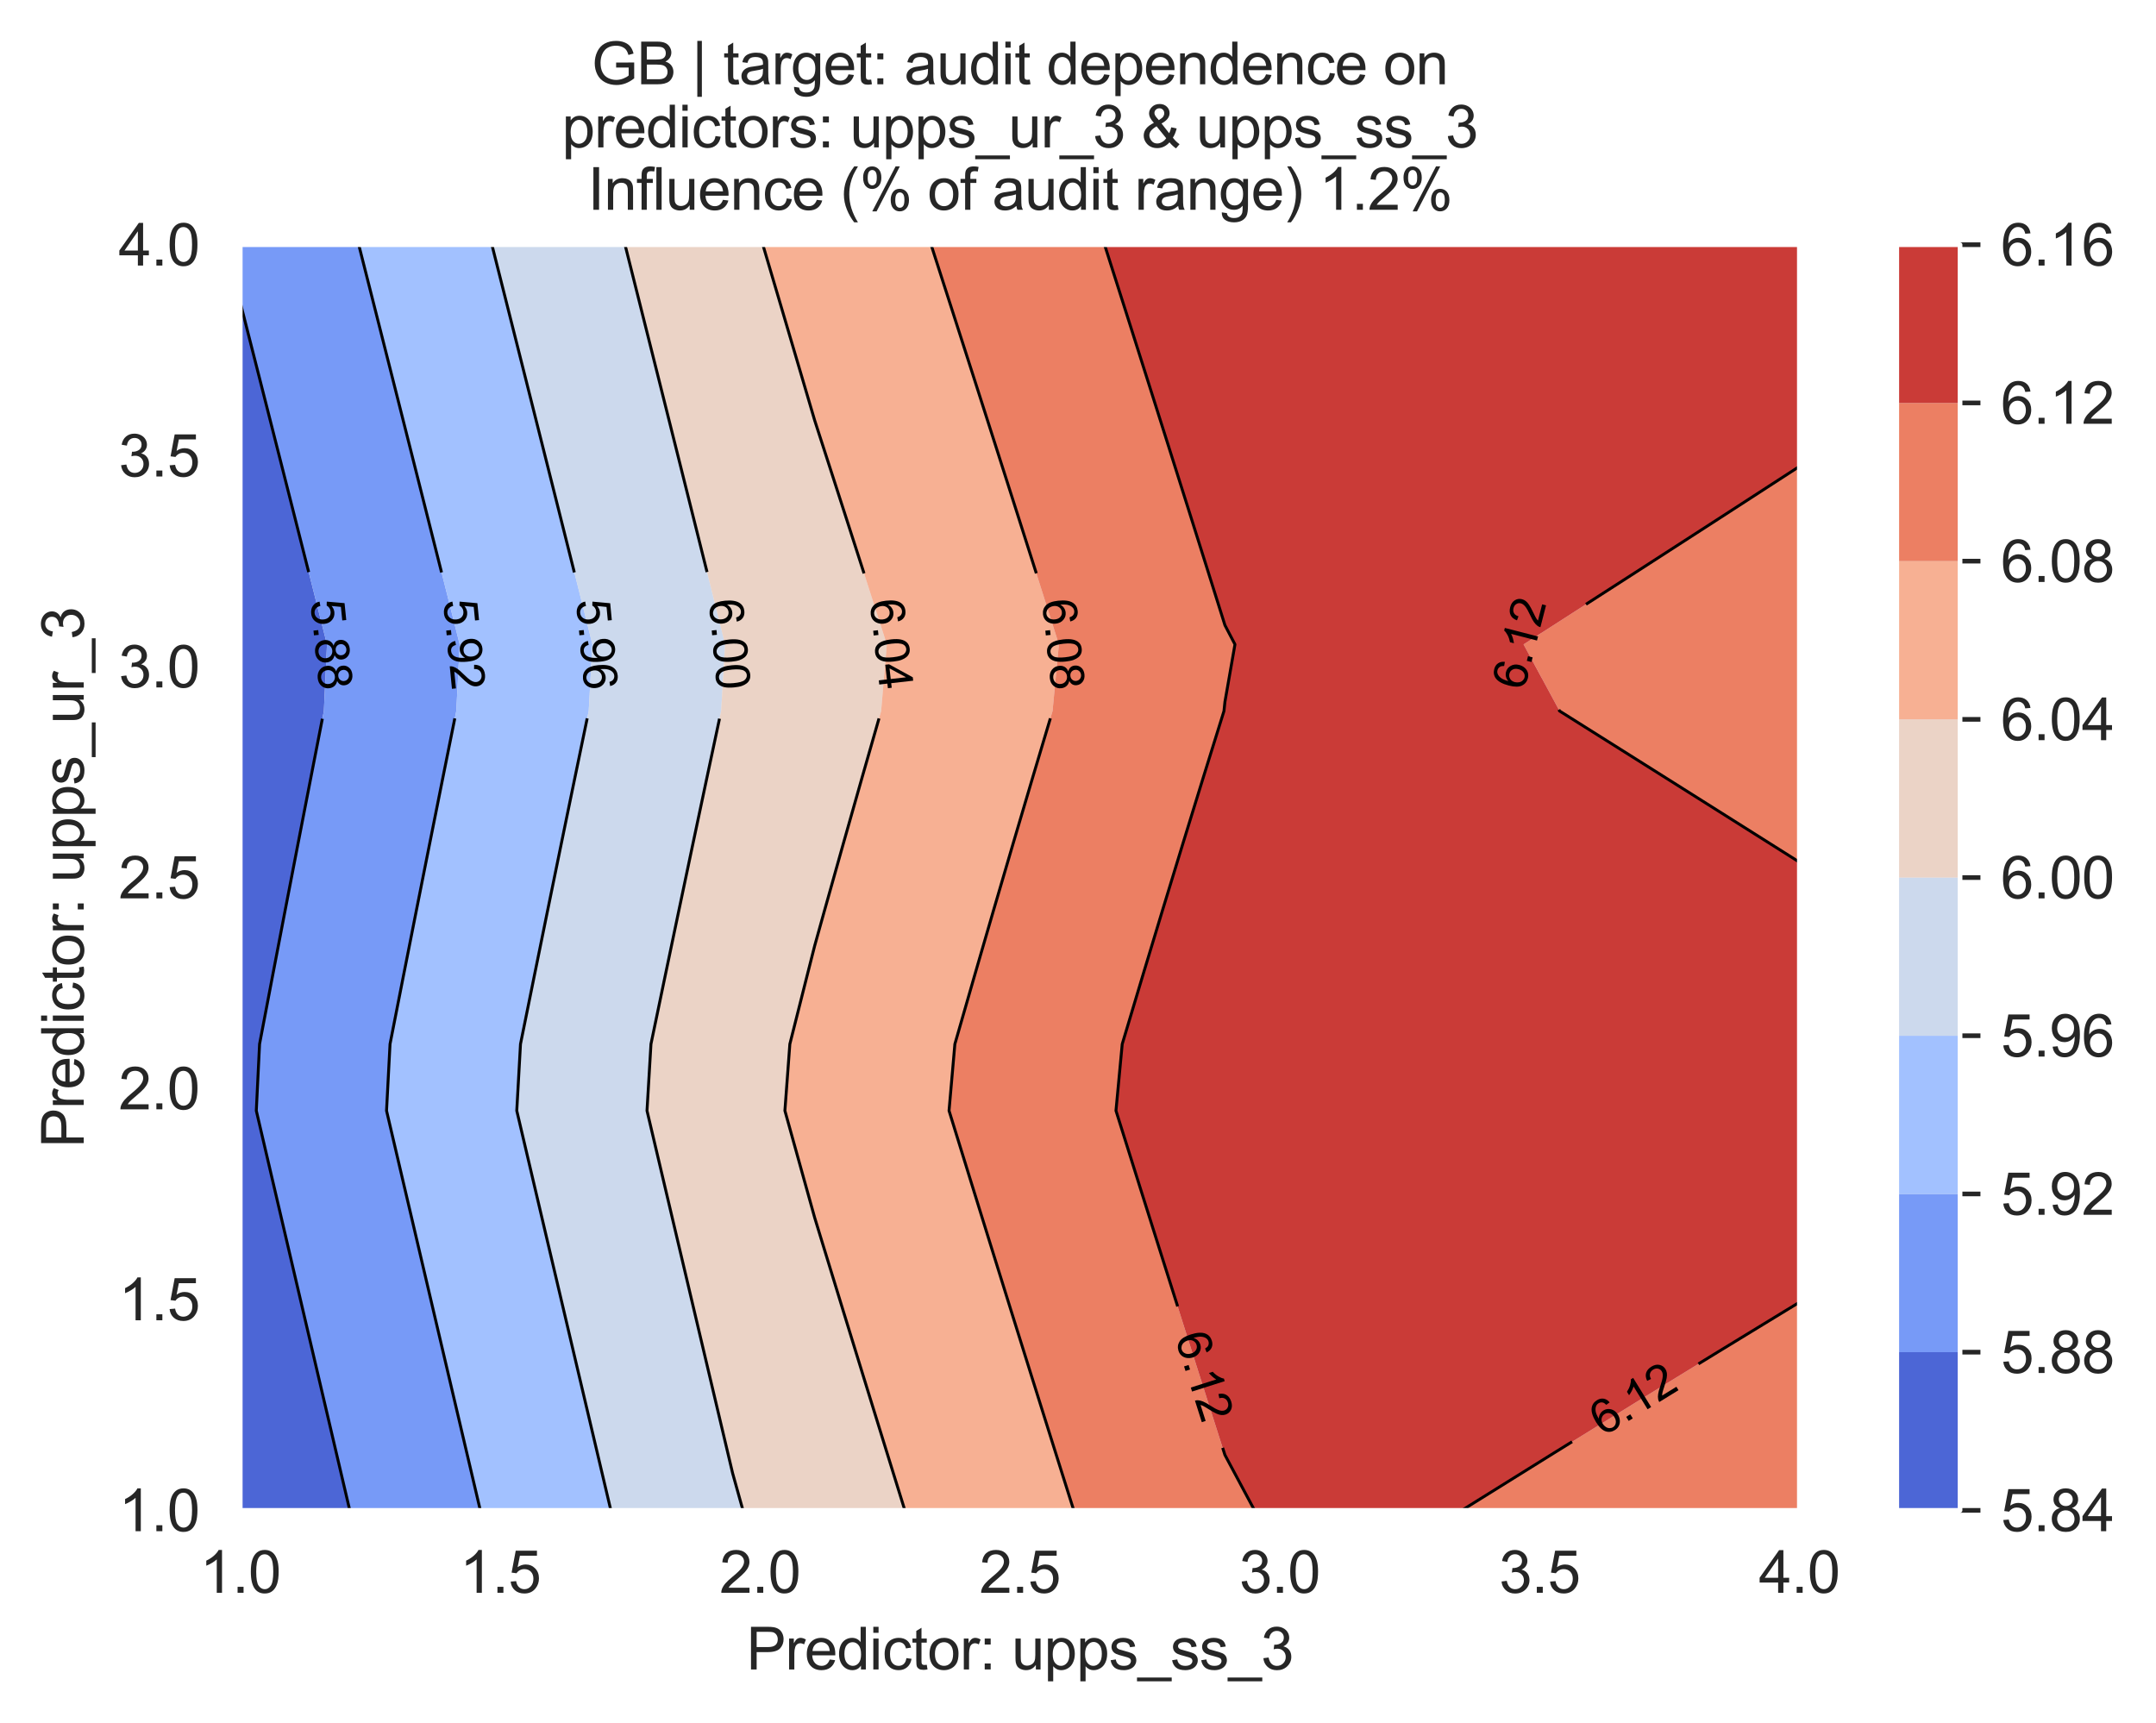 <?xml version="1.0" encoding="utf-8" standalone="no"?>
<!DOCTYPE svg PUBLIC "-//W3C//DTD SVG 1.1//EN"
  "http://www.w3.org/Graphics/SVG/1.1/DTD/svg11.dtd">
<svg xmlns:xlink="http://www.w3.org/1999/xlink" width="370.388pt" height="296.003pt" viewBox="0 0 370.388 296.003" xmlns="http://www.w3.org/2000/svg" version="1.1">
 <defs>
  <style type="text/css">*{stroke-linejoin: round; stroke-linecap: butt}</style>
 </defs>
 <g id="figure_1">
  <g id="patch_1">
   <path d="M 0 296.003 
L 370.388 296.003 
L 370.388 0 
L 0 0 
z
" style="fill: #ffffff"/>
  </g>
  <g id="axes_1">
   <g id="patch_2">
    <path d="M 41.275 259.483 
L 309.115 259.483 
L 309.115 42.043 
L 41.275 42.043 
z
" style="fill: #eaeaf2"/>
   </g>
   <g id="matplotlib.axis_1">
    <g id="xtick_1">
     <g id="line2d_1">
      <path d="M 41.275 259.483 
L 41.275 42.043 
" clip-path="url(#pfdd8bfebf4)" style="fill: none; stroke: #ffffff; stroke-width: 0.8; stroke-linecap: round"/>
     </g>
     <g id="text_1">
      <!-- 1.0 -->
      <g style="fill: #262626" transform="translate(34.325 273.641)scale(0.1 -0.1)">
       <defs>
        <path id="ArialMT-31" d="M 2384 0 
L 1822 0 
L 1822 3584 
Q 1619 3391 1289 3197 
Q 959 3003 697 2906 
L 697 3450 
Q 1169 3672 1522 3987 
Q 1875 4303 2022 4600 
L 2384 4600 
L 2384 0 
z
" transform="scale(0.016)"/>
        <path id="ArialMT-2e" d="M 581 0 
L 581 641 
L 1222 641 
L 1222 0 
L 581 0 
z
" transform="scale(0.016)"/>
        <path id="ArialMT-30" d="M 266 2259 
Q 266 3072 433 3567 
Q 600 4063 929 4331 
Q 1259 4600 1759 4600 
Q 2128 4600 2406 4451 
Q 2684 4303 2865 4023 
Q 3047 3744 3150 3342 
Q 3253 2941 3253 2259 
Q 3253 1453 3087 958 
Q 2922 463 2592 192 
Q 2263 -78 1759 -78 
Q 1097 -78 719 397 
Q 266 969 266 2259 
z
M 844 2259 
Q 844 1131 1108 757 
Q 1372 384 1759 384 
Q 2147 384 2411 759 
Q 2675 1134 2675 2259 
Q 2675 3391 2411 3762 
Q 2147 4134 1753 4134 
Q 1366 4134 1134 3806 
Q 844 3388 844 2259 
z
" transform="scale(0.016)"/>
       </defs>
       <use xlink:href="#ArialMT-31"/>
       <use xlink:href="#ArialMT-2e" x="55.615"/>
       <use xlink:href="#ArialMT-30" x="83.398"/>
      </g>
     </g>
    </g>
    <g id="xtick_2">
     <g id="line2d_2">
      <path d="M 85.915 259.483 
L 85.915 42.043 
" clip-path="url(#pfdd8bfebf4)" style="fill: none; stroke: #ffffff; stroke-width: 0.8; stroke-linecap: round"/>
     </g>
     <g id="text_2">
      <!-- 1.5 -->
      <g style="fill: #262626" transform="translate(78.965 273.641)scale(0.1 -0.1)">
       <defs>
        <path id="ArialMT-35" d="M 266 1200 
L 856 1250 
Q 922 819 1161 601 
Q 1400 384 1738 384 
Q 2144 384 2425 690 
Q 2706 997 2706 1503 
Q 2706 1984 2436 2262 
Q 2166 2541 1728 2541 
Q 1456 2541 1237 2417 
Q 1019 2294 894 2097 
L 366 2166 
L 809 4519 
L 3088 4519 
L 3088 3981 
L 1259 3981 
L 1013 2750 
Q 1425 3038 1878 3038 
Q 2478 3038 2890 2622 
Q 3303 2206 3303 1553 
Q 3303 931 2941 478 
Q 2500 -78 1738 -78 
Q 1113 -78 717 272 
Q 322 622 266 1200 
z
" transform="scale(0.016)"/>
       </defs>
       <use xlink:href="#ArialMT-31"/>
       <use xlink:href="#ArialMT-2e" x="55.615"/>
       <use xlink:href="#ArialMT-35" x="83.398"/>
      </g>
     </g>
    </g>
    <g id="xtick_3">
     <g id="line2d_3">
      <path d="M 130.555 259.483 
L 130.555 42.043 
" clip-path="url(#pfdd8bfebf4)" style="fill: none; stroke: #ffffff; stroke-width: 0.8; stroke-linecap: round"/>
     </g>
     <g id="text_3">
      <!-- 2.0 -->
      <g style="fill: #262626" transform="translate(123.605 273.641)scale(0.1 -0.1)">
       <defs>
        <path id="ArialMT-32" d="M 3222 541 
L 3222 0 
L 194 0 
Q 188 203 259 391 
Q 375 700 629 1000 
Q 884 1300 1366 1694 
Q 2113 2306 2375 2664 
Q 2638 3022 2638 3341 
Q 2638 3675 2398 3904 
Q 2159 4134 1775 4134 
Q 1369 4134 1125 3890 
Q 881 3647 878 3216 
L 300 3275 
Q 359 3922 746 4261 
Q 1134 4600 1788 4600 
Q 2447 4600 2831 4234 
Q 3216 3869 3216 3328 
Q 3216 3053 3103 2787 
Q 2991 2522 2730 2228 
Q 2469 1934 1863 1422 
Q 1356 997 1212 845 
Q 1069 694 975 541 
L 3222 541 
z
" transform="scale(0.016)"/>
       </defs>
       <use xlink:href="#ArialMT-32"/>
       <use xlink:href="#ArialMT-2e" x="55.615"/>
       <use xlink:href="#ArialMT-30" x="83.398"/>
      </g>
     </g>
    </g>
    <g id="xtick_4">
     <g id="line2d_4">
      <path d="M 175.195 259.483 
L 175.195 42.043 
" clip-path="url(#pfdd8bfebf4)" style="fill: none; stroke: #ffffff; stroke-width: 0.8; stroke-linecap: round"/>
     </g>
     <g id="text_4">
      <!-- 2.5 -->
      <g style="fill: #262626" transform="translate(168.245 273.641)scale(0.1 -0.1)">
       <use xlink:href="#ArialMT-32"/>
       <use xlink:href="#ArialMT-2e" x="55.615"/>
       <use xlink:href="#ArialMT-35" x="83.398"/>
      </g>
     </g>
    </g>
    <g id="xtick_5">
     <g id="line2d_5">
      <path d="M 219.835 259.483 
L 219.835 42.043 
" clip-path="url(#pfdd8bfebf4)" style="fill: none; stroke: #ffffff; stroke-width: 0.8; stroke-linecap: round"/>
     </g>
     <g id="text_5">
      <!-- 3.0 -->
      <g style="fill: #262626" transform="translate(212.885 273.641)scale(0.1 -0.1)">
       <defs>
        <path id="ArialMT-33" d="M 269 1209 
L 831 1284 
Q 928 806 1161 595 
Q 1394 384 1728 384 
Q 2125 384 2398 659 
Q 2672 934 2672 1341 
Q 2672 1728 2419 1979 
Q 2166 2231 1775 2231 
Q 1616 2231 1378 2169 
L 1441 2663 
Q 1497 2656 1531 2656 
Q 1891 2656 2178 2843 
Q 2466 3031 2466 3422 
Q 2466 3731 2256 3934 
Q 2047 4138 1716 4138 
Q 1388 4138 1169 3931 
Q 950 3725 888 3313 
L 325 3413 
Q 428 3978 793 4289 
Q 1159 4600 1703 4600 
Q 2078 4600 2393 4439 
Q 2709 4278 2876 4000 
Q 3044 3722 3044 3409 
Q 3044 3113 2884 2869 
Q 2725 2625 2413 2481 
Q 2819 2388 3044 2092 
Q 3269 1797 3269 1353 
Q 3269 753 2831 336 
Q 2394 -81 1725 -81 
Q 1122 -81 723 278 
Q 325 638 269 1209 
z
" transform="scale(0.016)"/>
       </defs>
       <use xlink:href="#ArialMT-33"/>
       <use xlink:href="#ArialMT-2e" x="55.615"/>
       <use xlink:href="#ArialMT-30" x="83.398"/>
      </g>
     </g>
    </g>
    <g id="xtick_6">
     <g id="line2d_6">
      <path d="M 264.475 259.483 
L 264.475 42.043 
" clip-path="url(#pfdd8bfebf4)" style="fill: none; stroke: #ffffff; stroke-width: 0.8; stroke-linecap: round"/>
     </g>
     <g id="text_6">
      <!-- 3.5 -->
      <g style="fill: #262626" transform="translate(257.525 273.641)scale(0.1 -0.1)">
       <use xlink:href="#ArialMT-33"/>
       <use xlink:href="#ArialMT-2e" x="55.615"/>
       <use xlink:href="#ArialMT-35" x="83.398"/>
      </g>
     </g>
    </g>
    <g id="xtick_7">
     <g id="line2d_7">
      <path d="M 309.115 259.483 
L 309.115 42.043 
" clip-path="url(#pfdd8bfebf4)" style="fill: none; stroke: #ffffff; stroke-width: 0.8; stroke-linecap: round"/>
     </g>
     <g id="text_7">
      <!-- 4.0 -->
      <g style="fill: #262626" transform="translate(302.165 273.641)scale(0.1 -0.1)">
       <defs>
        <path id="ArialMT-34" d="M 2069 0 
L 2069 1097 
L 81 1097 
L 81 1613 
L 2172 4581 
L 2631 4581 
L 2631 1613 
L 3250 1613 
L 3250 1097 
L 2631 1097 
L 2631 0 
L 2069 0 
z
M 2069 1613 
L 2069 3678 
L 634 1613 
L 2069 1613 
z
" transform="scale(0.016)"/>
       </defs>
       <use xlink:href="#ArialMT-34"/>
       <use xlink:href="#ArialMT-2e" x="55.615"/>
       <use xlink:href="#ArialMT-30" x="83.398"/>
      </g>
     </g>
    </g>
    <g id="text_8">
     <!-- Predictor: upps_ss_3 -->
     <g style="fill: #262626" transform="translate(128.228 286.816)scale(0.1 -0.1)">
      <defs>
       <path id="ArialMT-50" d="M 494 0 
L 494 4581 
L 2222 4581 
Q 2678 4581 2919 4538 
Q 3256 4481 3484 4323 
Q 3713 4166 3852 3881 
Q 3991 3597 3991 3256 
Q 3991 2672 3619 2267 
Q 3247 1863 2275 1863 
L 1100 1863 
L 1100 0 
L 494 0 
z
M 1100 2403 
L 2284 2403 
Q 2872 2403 3119 2622 
Q 3366 2841 3366 3238 
Q 3366 3525 3220 3729 
Q 3075 3934 2838 4000 
Q 2684 4041 2272 4041 
L 1100 4041 
L 1100 2403 
z
" transform="scale(0.016)"/>
       <path id="ArialMT-72" d="M 416 0 
L 416 3319 
L 922 3319 
L 922 2816 
Q 1116 3169 1280 3281 
Q 1444 3394 1641 3394 
Q 1925 3394 2219 3213 
L 2025 2691 
Q 1819 2813 1613 2813 
Q 1428 2813 1281 2702 
Q 1134 2591 1072 2394 
Q 978 2094 978 1738 
L 978 0 
L 416 0 
z
" transform="scale(0.016)"/>
       <path id="ArialMT-65" d="M 2694 1069 
L 3275 997 
Q 3138 488 2766 206 
Q 2394 -75 1816 -75 
Q 1088 -75 661 373 
Q 234 822 234 1631 
Q 234 2469 665 2931 
Q 1097 3394 1784 3394 
Q 2450 3394 2872 2941 
Q 3294 2488 3294 1666 
Q 3294 1616 3291 1516 
L 816 1516 
Q 847 969 1125 678 
Q 1403 388 1819 388 
Q 2128 388 2347 550 
Q 2566 713 2694 1069 
z
M 847 1978 
L 2700 1978 
Q 2663 2397 2488 2606 
Q 2219 2931 1791 2931 
Q 1403 2931 1139 2672 
Q 875 2413 847 1978 
z
" transform="scale(0.016)"/>
       <path id="ArialMT-64" d="M 2575 0 
L 2575 419 
Q 2259 -75 1647 -75 
Q 1250 -75 917 144 
Q 584 363 401 755 
Q 219 1147 219 1656 
Q 219 2153 384 2558 
Q 550 2963 881 3178 
Q 1213 3394 1622 3394 
Q 1922 3394 2156 3267 
Q 2391 3141 2538 2938 
L 2538 4581 
L 3097 4581 
L 3097 0 
L 2575 0 
z
M 797 1656 
Q 797 1019 1065 703 
Q 1334 388 1700 388 
Q 2069 388 2326 689 
Q 2584 991 2584 1609 
Q 2584 2291 2321 2609 
Q 2059 2928 1675 2928 
Q 1300 2928 1048 2622 
Q 797 2316 797 1656 
z
" transform="scale(0.016)"/>
       <path id="ArialMT-69" d="M 425 3934 
L 425 4581 
L 988 4581 
L 988 3934 
L 425 3934 
z
M 425 0 
L 425 3319 
L 988 3319 
L 988 0 
L 425 0 
z
" transform="scale(0.016)"/>
       <path id="ArialMT-63" d="M 2588 1216 
L 3141 1144 
Q 3050 572 2676 248 
Q 2303 -75 1759 -75 
Q 1078 -75 664 370 
Q 250 816 250 1647 
Q 250 2184 428 2587 
Q 606 2991 970 3192 
Q 1334 3394 1763 3394 
Q 2303 3394 2647 3120 
Q 2991 2847 3088 2344 
L 2541 2259 
Q 2463 2594 2264 2762 
Q 2066 2931 1784 2931 
Q 1359 2931 1093 2626 
Q 828 2322 828 1663 
Q 828 994 1084 691 
Q 1341 388 1753 388 
Q 2084 388 2306 591 
Q 2528 794 2588 1216 
z
" transform="scale(0.016)"/>
       <path id="ArialMT-74" d="M 1650 503 
L 1731 6 
Q 1494 -44 1306 -44 
Q 1000 -44 831 53 
Q 663 150 594 308 
Q 525 466 525 972 
L 525 2881 
L 113 2881 
L 113 3319 
L 525 3319 
L 525 4141 
L 1084 4478 
L 1084 3319 
L 1650 3319 
L 1650 2881 
L 1084 2881 
L 1084 941 
Q 1084 700 1114 631 
Q 1144 563 1211 522 
Q 1278 481 1403 481 
Q 1497 481 1650 503 
z
" transform="scale(0.016)"/>
       <path id="ArialMT-6f" d="M 213 1659 
Q 213 2581 725 3025 
Q 1153 3394 1769 3394 
Q 2453 3394 2887 2945 
Q 3322 2497 3322 1706 
Q 3322 1066 3130 698 
Q 2938 331 2570 128 
Q 2203 -75 1769 -75 
Q 1072 -75 642 372 
Q 213 819 213 1659 
z
M 791 1659 
Q 791 1022 1069 705 
Q 1347 388 1769 388 
Q 2188 388 2466 706 
Q 2744 1025 2744 1678 
Q 2744 2294 2464 2611 
Q 2184 2928 1769 2928 
Q 1347 2928 1069 2612 
Q 791 2297 791 1659 
z
" transform="scale(0.016)"/>
       <path id="ArialMT-3a" d="M 578 2678 
L 578 3319 
L 1219 3319 
L 1219 2678 
L 578 2678 
z
M 578 0 
L 578 641 
L 1219 641 
L 1219 0 
L 578 0 
z
" transform="scale(0.016)"/>
       <path id="ArialMT-20" transform="scale(0.016)"/>
       <path id="ArialMT-75" d="M 2597 0 
L 2597 488 
Q 2209 -75 1544 -75 
Q 1250 -75 995 37 
Q 741 150 617 320 
Q 494 491 444 738 
Q 409 903 409 1263 
L 409 3319 
L 972 3319 
L 972 1478 
Q 972 1038 1006 884 
Q 1059 663 1231 536 
Q 1403 409 1656 409 
Q 1909 409 2131 539 
Q 2353 669 2445 892 
Q 2538 1116 2538 1541 
L 2538 3319 
L 3100 3319 
L 3100 0 
L 2597 0 
z
" transform="scale(0.016)"/>
       <path id="ArialMT-70" d="M 422 -1272 
L 422 3319 
L 934 3319 
L 934 2888 
Q 1116 3141 1344 3267 
Q 1572 3394 1897 3394 
Q 2322 3394 2647 3175 
Q 2972 2956 3137 2557 
Q 3303 2159 3303 1684 
Q 3303 1175 3120 767 
Q 2938 359 2589 142 
Q 2241 -75 1856 -75 
Q 1575 -75 1351 44 
Q 1128 163 984 344 
L 984 -1272 
L 422 -1272 
z
M 931 1641 
Q 931 1000 1190 694 
Q 1450 388 1819 388 
Q 2194 388 2461 705 
Q 2728 1022 2728 1688 
Q 2728 2322 2467 2637 
Q 2206 2953 1844 2953 
Q 1484 2953 1207 2617 
Q 931 2281 931 1641 
z
" transform="scale(0.016)"/>
       <path id="ArialMT-73" d="M 197 991 
L 753 1078 
Q 800 744 1014 566 
Q 1228 388 1613 388 
Q 2000 388 2187 545 
Q 2375 703 2375 916 
Q 2375 1106 2209 1216 
Q 2094 1291 1634 1406 
Q 1016 1563 777 1677 
Q 538 1791 414 1992 
Q 291 2194 291 2438 
Q 291 2659 392 2848 
Q 494 3038 669 3163 
Q 800 3259 1026 3326 
Q 1253 3394 1513 3394 
Q 1903 3394 2198 3281 
Q 2494 3169 2634 2976 
Q 2775 2784 2828 2463 
L 2278 2388 
Q 2241 2644 2061 2787 
Q 1881 2931 1553 2931 
Q 1166 2931 1000 2803 
Q 834 2675 834 2503 
Q 834 2394 903 2306 
Q 972 2216 1119 2156 
Q 1203 2125 1616 2013 
Q 2213 1853 2448 1751 
Q 2684 1650 2818 1456 
Q 2953 1263 2953 975 
Q 2953 694 2789 445 
Q 2625 197 2315 61 
Q 2006 -75 1616 -75 
Q 969 -75 630 194 
Q 291 463 197 991 
z
" transform="scale(0.016)"/>
       <path id="ArialMT-5f" d="M -97 -1272 
L -97 -866 
L 3631 -866 
L 3631 -1272 
L -97 -1272 
z
" transform="scale(0.016)"/>
      </defs>
      <use xlink:href="#ArialMT-50"/>
      <use xlink:href="#ArialMT-72" x="66.699"/>
      <use xlink:href="#ArialMT-65" x="100"/>
      <use xlink:href="#ArialMT-64" x="155.615"/>
      <use xlink:href="#ArialMT-69" x="211.23"/>
      <use xlink:href="#ArialMT-63" x="233.447"/>
      <use xlink:href="#ArialMT-74" x="283.447"/>
      <use xlink:href="#ArialMT-6f" x="311.23"/>
      <use xlink:href="#ArialMT-72" x="366.846"/>
      <use xlink:href="#ArialMT-3a" x="400.146"/>
      <use xlink:href="#ArialMT-20" x="427.93"/>
      <use xlink:href="#ArialMT-75" x="455.713"/>
      <use xlink:href="#ArialMT-70" x="511.328"/>
      <use xlink:href="#ArialMT-70" x="566.943"/>
      <use xlink:href="#ArialMT-73" x="622.559"/>
      <use xlink:href="#ArialMT-5f" x="672.559"/>
      <use xlink:href="#ArialMT-73" x="728.174"/>
      <use xlink:href="#ArialMT-73" x="778.174"/>
      <use xlink:href="#ArialMT-5f" x="828.174"/>
      <use xlink:href="#ArialMT-33" x="883.789"/>
     </g>
    </g>
   </g>
   <g id="matplotlib.axis_2">
    <g id="ytick_1">
     <g id="line2d_8">
      <path d="M 41.275 259.483 
L 309.115 259.483 
" clip-path="url(#pfdd8bfebf4)" style="fill: none; stroke: #ffffff; stroke-width: 0.8; stroke-linecap: round"/>
     </g>
     <g id="text_9">
      <!-- 1.0 -->
      <g style="fill: #262626" transform="translate(20.375 263.062)scale(0.1 -0.1)">
       <use xlink:href="#ArialMT-31"/>
       <use xlink:href="#ArialMT-2e" x="55.615"/>
       <use xlink:href="#ArialMT-30" x="83.398"/>
      </g>
     </g>
    </g>
    <g id="ytick_2">
     <g id="line2d_9">
      <path d="M 41.275 223.243 
L 309.115 223.243 
" clip-path="url(#pfdd8bfebf4)" style="fill: none; stroke: #ffffff; stroke-width: 0.8; stroke-linecap: round"/>
     </g>
     <g id="text_10">
      <!-- 1.5 -->
      <g style="fill: #262626" transform="translate(20.375 226.822)scale(0.1 -0.1)">
       <use xlink:href="#ArialMT-31"/>
       <use xlink:href="#ArialMT-2e" x="55.615"/>
       <use xlink:href="#ArialMT-35" x="83.398"/>
      </g>
     </g>
    </g>
    <g id="ytick_3">
     <g id="line2d_10">
      <path d="M 41.275 187.003 
L 309.115 187.003 
" clip-path="url(#pfdd8bfebf4)" style="fill: none; stroke: #ffffff; stroke-width: 0.8; stroke-linecap: round"/>
     </g>
     <g id="text_11">
      <!-- 2.0 -->
      <g style="fill: #262626" transform="translate(20.375 190.582)scale(0.1 -0.1)">
       <use xlink:href="#ArialMT-32"/>
       <use xlink:href="#ArialMT-2e" x="55.615"/>
       <use xlink:href="#ArialMT-30" x="83.398"/>
      </g>
     </g>
    </g>
    <g id="ytick_4">
     <g id="line2d_11">
      <path d="M 41.275 150.763 
L 309.115 150.763 
" clip-path="url(#pfdd8bfebf4)" style="fill: none; stroke: #ffffff; stroke-width: 0.8; stroke-linecap: round"/>
     </g>
     <g id="text_12">
      <!-- 2.5 -->
      <g style="fill: #262626" transform="translate(20.375 154.342)scale(0.1 -0.1)">
       <use xlink:href="#ArialMT-32"/>
       <use xlink:href="#ArialMT-2e" x="55.615"/>
       <use xlink:href="#ArialMT-35" x="83.398"/>
      </g>
     </g>
    </g>
    <g id="ytick_5">
     <g id="line2d_12">
      <path d="M 41.275 114.523 
L 309.115 114.523 
" clip-path="url(#pfdd8bfebf4)" style="fill: none; stroke: #ffffff; stroke-width: 0.8; stroke-linecap: round"/>
     </g>
     <g id="text_13">
      <!-- 3.0 -->
      <g style="fill: #262626" transform="translate(20.375 118.102)scale(0.1 -0.1)">
       <use xlink:href="#ArialMT-33"/>
       <use xlink:href="#ArialMT-2e" x="55.615"/>
       <use xlink:href="#ArialMT-30" x="83.398"/>
      </g>
     </g>
    </g>
    <g id="ytick_6">
     <g id="line2d_13">
      <path d="M 41.275 78.283 
L 309.115 78.283 
" clip-path="url(#pfdd8bfebf4)" style="fill: none; stroke: #ffffff; stroke-width: 0.8; stroke-linecap: round"/>
     </g>
     <g id="text_14">
      <!-- 3.5 -->
      <g style="fill: #262626" transform="translate(20.375 81.862)scale(0.1 -0.1)">
       <use xlink:href="#ArialMT-33"/>
       <use xlink:href="#ArialMT-2e" x="55.615"/>
       <use xlink:href="#ArialMT-35" x="83.398"/>
      </g>
     </g>
    </g>
    <g id="ytick_7">
     <g id="line2d_14">
      <path d="M 41.275 42.043 
L 309.115 42.043 
" clip-path="url(#pfdd8bfebf4)" style="fill: none; stroke: #ffffff; stroke-width: 0.8; stroke-linecap: round"/>
     </g>
     <g id="text_15">
      <!-- 4.0 -->
      <g style="fill: #262626" transform="translate(20.375 45.622)scale(0.1 -0.1)">
       <use xlink:href="#ArialMT-34"/>
       <use xlink:href="#ArialMT-2e" x="55.615"/>
       <use xlink:href="#ArialMT-30" x="83.398"/>
      </g>
     </g>
    </g>
    <g id="text_16">
     <!-- Predictor: upps_ur_3 -->
     <g style="fill: #262626" transform="translate(14.387 197.176)rotate(-90)scale(0.1 -0.1)">
      <use xlink:href="#ArialMT-50"/>
      <use xlink:href="#ArialMT-72" x="66.699"/>
      <use xlink:href="#ArialMT-65" x="100"/>
      <use xlink:href="#ArialMT-64" x="155.615"/>
      <use xlink:href="#ArialMT-69" x="211.23"/>
      <use xlink:href="#ArialMT-63" x="233.447"/>
      <use xlink:href="#ArialMT-74" x="283.447"/>
      <use xlink:href="#ArialMT-6f" x="311.23"/>
      <use xlink:href="#ArialMT-72" x="366.846"/>
      <use xlink:href="#ArialMT-3a" x="400.146"/>
      <use xlink:href="#ArialMT-20" x="427.93"/>
      <use xlink:href="#ArialMT-75" x="455.713"/>
      <use xlink:href="#ArialMT-70" x="511.328"/>
      <use xlink:href="#ArialMT-70" x="566.943"/>
      <use xlink:href="#ArialMT-73" x="622.559"/>
      <use xlink:href="#ArialMT-5f" x="672.559"/>
      <use xlink:href="#ArialMT-75" x="728.174"/>
      <use xlink:href="#ArialMT-72" x="783.789"/>
      <use xlink:href="#ArialMT-5f" x="817.09"/>
      <use xlink:href="#ArialMT-33" x="872.705"/>
     </g>
    </g>
   </g>
   <g id="PathCollection_1">
    <path d="M 55.372 259.483 
L 60.09 259.483 
L 57.409 248.039 
L 55.372 239.341 
L 54.729 236.595 
L 52.052 225.15 
L 49.376 213.706 
L 46.703 202.262 
L 44.032 190.818 
L 44.591 179.374 
L 46.774 167.929 
L 48.97 156.485 
L 51.18 145.041 
L 53.403 133.597 
L 55.372 123.514 
L 55.638 122.153 
L 56.172 110.708 
L 55.372 107.543 
L 53.277 99.264 
L 50.379 87.82 
L 47.478 76.376 
L 44.574 64.932 
L 41.666 53.487 
L 41.275 51.947 
L 41.275 53.487 
L 41.275 64.932 
L 41.275 76.376 
L 41.275 87.82 
L 41.275 99.264 
L 41.275 110.708 
L 41.275 122.153 
L 41.275 133.597 
L 41.275 145.041 
L 41.275 156.485 
L 41.275 167.929 
L 41.275 179.374 
L 41.275 190.818 
L 41.275 202.262 
L 41.275 213.706 
L 41.275 225.15 
L 41.275 236.595 
L 41.275 248.039 
L 41.275 259.483 
z
" clip-path="url(#pfdd8bfebf4)" style="fill: #4c66d6"/>
   </g>
   <g id="PathCollection_2">
    <path d="M 69.469 259.483 
L 82.517 259.483 
L 79.826 248.039 
L 77.138 236.595 
L 74.451 225.15 
L 71.767 213.706 
L 69.469 203.9 
L 69.085 202.262 
L 66.405 190.818 
L 67.005 179.374 
L 69.254 167.929 
L 69.469 166.843 
L 71.517 156.485 
L 73.794 145.041 
L 76.084 133.597 
L 78.388 122.153 
L 78.971 110.708 
L 76.089 99.264 
L 73.203 87.82 
L 70.314 76.376 
L 69.469 73.029 
L 67.422 64.932 
L 64.527 53.487 
L 61.629 42.043 
L 55.372 42.043 
L 41.275 42.043 
L 41.275 51.947 
L 41.666 53.487 
L 44.574 64.932 
L 47.478 76.376 
L 50.379 87.82 
L 53.277 99.264 
L 55.372 107.543 
L 56.172 110.708 
L 55.638 122.153 
L 55.372 123.514 
L 53.403 133.597 
L 51.18 145.041 
L 48.97 156.485 
L 46.774 167.929 
L 44.591 179.374 
L 44.032 190.818 
L 46.703 202.262 
L 49.376 213.706 
L 52.052 225.15 
L 54.729 236.595 
L 55.372 239.341 
L 57.409 248.039 
L 60.09 259.483 
z
" clip-path="url(#pfdd8bfebf4)" style="fill: #779af7"/>
   </g>
   <g id="PathCollection_3">
    <path d="M 83.566 259.483 
L 97.662 259.483 
L 104.943 259.483 
L 102.244 248.039 
L 99.546 236.595 
L 97.662 228.597 
L 96.851 225.15 
L 94.158 213.706 
L 91.467 202.262 
L 88.778 190.818 
L 89.418 179.374 
L 91.735 167.929 
L 94.064 156.485 
L 96.408 145.041 
L 97.662 138.944 
L 98.766 133.597 
L 101.137 122.153 
L 101.77 110.708 
L 98.9 99.264 
L 97.662 94.333 
L 96.027 87.82 
L 93.15 76.376 
L 90.271 64.932 
L 87.388 53.487 
L 84.502 42.043 
L 83.566 42.043 
L 69.469 42.043 
L 61.629 42.043 
L 64.527 53.487 
L 67.422 64.932 
L 69.469 73.029 
L 70.314 76.376 
L 73.203 87.82 
L 76.089 99.264 
L 78.971 110.708 
L 78.388 122.153 
L 76.084 133.597 
L 73.794 145.041 
L 71.517 156.485 
L 69.469 166.843 
L 69.254 167.929 
L 67.005 179.374 
L 66.405 190.818 
L 69.085 202.262 
L 69.469 203.9 
L 71.767 213.706 
L 74.451 225.15 
L 77.138 236.595 
L 79.826 248.039 
L 82.517 259.483 
z
" clip-path="url(#pfdd8bfebf4)" style="fill: #a2c1ff"/>
   </g>
   <g id="PathCollection_4">
    <path d="M 111.759 259.483 
L 125.856 259.483 
L 127.64 259.483 
L 125.856 253.089 
L 124.661 248.039 
L 121.955 236.595 
L 119.25 225.15 
L 116.548 213.706 
L 113.848 202.262 
L 111.759 193.4 
L 111.151 190.818 
L 111.759 180.6 
L 111.832 179.374 
L 114.215 167.929 
L 116.611 156.485 
L 119.022 145.041 
L 121.447 133.597 
L 123.887 122.153 
L 124.569 110.708 
L 121.711 99.264 
L 118.85 87.82 
L 115.986 76.376 
L 113.119 64.932 
L 111.759 59.509 
L 110.248 53.487 
L 107.375 42.043 
L 97.662 42.043 
L 84.502 42.043 
L 87.388 53.487 
L 90.271 64.932 
L 93.15 76.376 
L 96.027 87.82 
L 97.662 94.333 
L 98.9 99.264 
L 101.77 110.708 
L 101.137 122.153 
L 98.766 133.597 
L 97.662 138.944 
L 96.408 145.041 
L 94.064 156.485 
L 91.735 167.929 
L 89.418 179.374 
L 88.778 190.818 
L 91.467 202.262 
L 94.158 213.706 
L 96.851 225.15 
L 97.662 228.597 
L 99.546 236.595 
L 102.244 248.039 
L 104.943 259.483 
z
" clip-path="url(#pfdd8bfebf4)" style="fill: #ccd9ed"/>
   </g>
   <g id="PathCollection_5">
    <path d="M 125.856 253.089 
L 127.64 259.483 
L 139.953 259.483 
L 154.05 259.483 
L 155.45 259.483 
L 154.05 254.973 
L 151.901 248.039 
L 148.365 236.595 
L 144.843 225.15 
L 141.335 213.706 
L 139.953 209.184 
L 138.024 202.262 
L 134.841 190.818 
L 135.691 179.374 
L 138.576 167.929 
L 139.953 162.499 
L 141.63 156.485 
L 144.847 145.041 
L 148.094 133.597 
L 151.373 122.153 
L 152.354 110.708 
L 148.679 99.264 
L 144.994 87.82 
L 141.3 76.376 
L 139.953 72.212 
L 137.81 64.932 
L 134.435 53.487 
L 131.053 42.043 
L 125.856 42.043 
L 111.759 42.043 
L 107.375 42.043 
L 110.248 53.487 
L 111.759 59.509 
L 113.119 64.932 
L 115.986 76.376 
L 118.85 87.82 
L 121.711 99.264 
L 124.569 110.708 
L 123.887 122.153 
L 121.447 133.597 
L 119.022 145.041 
L 116.611 156.485 
L 114.215 167.929 
L 111.832 179.374 
L 111.759 180.6 
L 111.151 190.818 
L 111.759 193.4 
L 113.848 202.262 
L 116.548 213.706 
L 119.25 225.15 
L 121.955 236.595 
L 124.661 248.039 
z
" clip-path="url(#pfdd8bfebf4)" style="fill: #ebd3c6"/>
   </g>
   <g id="PathCollection_6">
    <path d="M 154.05 254.973 
L 155.45 259.483 
L 168.147 259.483 
L 182.243 259.483 
L 184.467 259.483 
L 182.243 252.432 
L 180.861 248.039 
L 177.268 236.595 
L 173.69 225.15 
L 170.126 213.706 
L 168.147 207.332 
L 166.575 202.262 
L 163.039 190.818 
L 164.041 179.374 
L 167.333 167.929 
L 168.147 165.118 
L 170.657 156.485 
L 174.013 145.041 
L 177.401 133.597 
L 180.822 122.153 
L 181.912 110.708 
L 178.278 99.264 
L 174.633 87.82 
L 170.979 76.376 
L 168.147 67.527 
L 167.315 64.932 
L 163.64 53.487 
L 159.956 42.043 
L 154.05 42.043 
L 139.953 42.043 
L 131.053 42.043 
L 134.435 53.487 
L 137.81 64.932 
L 139.953 72.212 
L 141.3 76.376 
L 144.994 87.82 
L 148.679 99.264 
L 152.354 110.708 
L 151.373 122.153 
L 148.094 133.597 
L 144.847 145.041 
L 141.63 156.485 
L 139.953 162.499 
L 138.576 167.929 
L 135.691 179.374 
L 134.841 190.818 
L 138.024 202.262 
L 139.953 209.184 
L 141.335 213.706 
L 144.843 225.15 
L 148.365 236.595 
L 151.901 248.039 
z
" clip-path="url(#pfdd8bfebf4)" style="fill: #f7b093"/>
   </g>
   <g id="PathCollection_7">
    <path d="M 182.243 252.432 
L 184.467 259.483 
L 196.34 259.483 
L 210.437 259.483 
L 215.523 259.483 
L 210.437 249.968 
L 209.821 248.039 
L 206.172 236.595 
L 202.537 225.15 
L 198.916 213.706 
L 196.34 205.536 
L 195.31 202.262 
L 191.717 190.818 
L 192.791 179.374 
L 196.221 167.929 
L 196.34 167.532 
L 199.683 156.485 
L 203.179 145.041 
L 206.708 133.597 
L 210.272 122.153 
L 210.437 120.568 
L 212.16 110.708 
L 210.437 107.414 
L 207.876 99.264 
L 204.272 87.82 
L 200.658 76.376 
L 197.034 64.932 
L 196.34 62.743 
L 193.401 53.487 
L 189.757 42.043 
L 182.243 42.043 
L 168.147 42.043 
L 159.956 42.043 
L 163.64 53.487 
L 167.315 64.932 
L 168.147 67.527 
L 170.979 76.376 
L 174.633 87.82 
L 178.278 99.264 
L 181.912 110.708 
L 180.822 122.153 
L 177.401 133.597 
L 174.013 145.041 
L 170.657 156.485 
L 168.147 165.118 
L 167.333 167.929 
L 164.041 179.374 
L 163.039 190.818 
L 166.575 202.262 
L 168.147 207.332 
L 170.126 213.706 
L 173.69 225.15 
L 177.268 236.595 
L 180.861 248.039 
z
" clip-path="url(#pfdd8bfebf4)" style="fill: #ec7f63"/>
    <path d="M 252.728 259.483 
L 266.824 259.483 
L 280.921 259.483 
L 295.018 259.483 
L 309.115 259.483 
L 309.115 248.039 
L 309.115 236.595 
L 309.115 225.15 
L 309.115 223.741 
L 306.796 225.15 
L 295.018 232.336 
L 288.071 236.595 
L 280.921 240.992 
L 269.519 248.039 
L 266.824 249.71 
L 252.728 258.489 
L 251.138 259.483 
z
" clip-path="url(#pfdd8bfebf4)" style="fill: #ec7f63"/>
    <path d="M 309.115 148.111 
L 309.115 145.041 
L 309.115 133.597 
L 309.115 122.153 
L 309.115 110.708 
L 309.115 99.264 
L 309.115 87.82 
L 309.115 80.139 
L 297.261 87.82 
L 295.018 89.271 
L 280.921 98.372 
L 279.537 99.264 
L 266.824 107.443 
L 261.738 110.708 
L 266.824 120.115 
L 267.927 122.153 
L 280.921 130.331 
L 286.106 133.597 
L 295.018 139.215 
L 304.252 145.041 
z
" clip-path="url(#pfdd8bfebf4)" style="fill: #ec7f63"/>
   </g>
   <g id="PathCollection_8">
    <path d="M 210.437 249.968 
L 215.523 259.483 
L 224.534 259.483 
L 238.631 259.483 
L 251.138 259.483 
L 252.728 258.489 
L 266.824 249.71 
L 269.519 248.039 
L 280.921 240.992 
L 288.071 236.595 
L 295.018 232.336 
L 306.796 225.15 
L 309.115 223.741 
L 309.115 213.706 
L 309.115 202.262 
L 309.115 190.818 
L 309.115 179.374 
L 309.115 167.929 
L 309.115 156.485 
L 309.115 148.111 
L 304.252 145.041 
L 295.018 139.215 
L 286.106 133.597 
L 280.921 130.331 
L 267.927 122.153 
L 266.824 120.115 
L 261.738 110.708 
L 266.824 107.443 
L 279.537 99.264 
L 280.921 98.372 
L 295.018 89.271 
L 297.261 87.82 
L 309.115 80.139 
L 309.115 76.376 
L 309.115 64.932 
L 309.115 53.487 
L 309.115 42.043 
L 295.018 42.043 
L 280.921 42.043 
L 266.824 42.043 
L 252.728 42.043 
L 238.631 42.043 
L 224.534 42.043 
L 210.437 42.043 
L 196.34 42.043 
L 189.757 42.043 
L 193.401 53.487 
L 196.34 62.743 
L 197.034 64.932 
L 200.658 76.376 
L 204.272 87.82 
L 207.876 99.264 
L 210.437 107.414 
L 212.16 110.708 
L 210.437 120.568 
L 210.272 122.153 
L 206.708 133.597 
L 203.179 145.041 
L 199.683 156.485 
L 196.34 167.532 
L 196.221 167.929 
L 192.791 179.374 
L 191.717 190.818 
L 195.31 202.262 
L 196.34 205.536 
L 198.916 213.706 
L 202.537 225.15 
L 206.172 236.595 
L 209.821 248.039 
z
" clip-path="url(#pfdd8bfebf4)" style="fill: #ca3b37"/>
   </g>
   <g id="PathCollection_9"/>
   <g id="PathCollection_10">
    <path d="M 41.275 51.947 
L 41.666 53.487 
L 44.574 64.932 
L 47.478 76.376 
L 50.379 87.82 
L 53.03 98.287 
" clip-path="url(#pfdd8bfebf4)" style="fill: none; stroke: #000000; stroke-width: 0.5"/>
    <path d="M 55.378 123.483 
L 55.372 123.514 
L 53.403 133.597 
L 51.18 145.041 
L 48.97 156.485 
L 46.774 167.929 
L 44.591 179.374 
L 44.032 190.818 
L 46.703 202.262 
L 49.376 213.706 
L 52.052 225.15 
L 54.729 236.595 
L 55.372 239.341 
L 57.409 248.039 
L 60.09 259.483 
" clip-path="url(#pfdd8bfebf4)" style="fill: none; stroke: #000000; stroke-width: 0.5"/>
   </g>
   <g id="PathCollection_11">
    <path d="M 61.629 42.043 
L 64.527 53.487 
L 67.422 64.932 
L 69.469 73.029 
L 70.314 76.376 
L 73.203 87.82 
L 75.857 98.345 
" clip-path="url(#pfdd8bfebf4)" style="fill: none; stroke: #000000; stroke-width: 0.5"/>
    <path d="M 78.133 123.418 
L 76.084 133.597 
L 73.794 145.041 
L 71.517 156.485 
L 69.469 166.843 
L 69.254 167.929 
L 67.005 179.374 
L 66.405 190.818 
L 69.085 202.262 
L 69.469 203.9 
L 71.767 213.706 
L 74.451 225.15 
L 77.138 236.595 
L 79.826 248.039 
L 82.517 259.483 
" clip-path="url(#pfdd8bfebf4)" style="fill: none; stroke: #000000; stroke-width: 0.5"/>
   </g>
   <g id="PathCollection_12">
    <path d="M 84.502 42.043 
L 87.388 53.487 
L 90.271 64.932 
L 93.15 76.376 
L 96.027 87.82 
L 97.662 94.333 
L 98.668 98.341 
" clip-path="url(#pfdd8bfebf4)" style="fill: none; stroke: #000000; stroke-width: 0.5"/>
    <path d="M 100.876 123.414 
L 98.766 133.597 
L 97.662 138.944 
L 96.408 145.041 
L 94.064 156.485 
L 91.735 167.929 
L 89.418 179.374 
L 88.778 190.818 
L 91.467 202.262 
L 94.158 213.706 
L 96.851 225.15 
L 97.662 228.597 
L 99.546 236.595 
L 102.244 248.039 
L 104.943 259.483 
" clip-path="url(#pfdd8bfebf4)" style="fill: none; stroke: #000000; stroke-width: 0.5"/>
   </g>
   <g id="PathCollection_13">
    <path d="M 107.375 42.043 
L 110.248 53.487 
L 111.759 59.509 
L 113.119 64.932 
L 115.986 76.376 
L 118.85 87.82 
L 121.465 98.278 
" clip-path="url(#pfdd8bfebf4)" style="fill: none; stroke: #000000; stroke-width: 0.5"/>
    <path d="M 123.606 123.471 
L 121.447 133.597 
L 119.022 145.041 
L 116.611 156.485 
L 114.215 167.929 
L 111.832 179.374 
L 111.759 180.6 
L 111.151 190.818 
L 111.759 193.4 
L 113.848 202.262 
L 116.548 213.706 
L 119.25 225.15 
L 121.955 236.595 
L 124.661 248.039 
L 125.856 253.089 
L 127.64 259.483 
" clip-path="url(#pfdd8bfebf4)" style="fill: none; stroke: #000000; stroke-width: 0.5"/>
   </g>
   <g id="PathCollection_14">
    <path d="M 131.053 42.043 
L 134.435 53.487 
L 137.81 64.932 
L 139.953 72.212 
L 141.3 76.376 
L 144.994 87.82 
L 148.436 98.51 
" clip-path="url(#pfdd8bfebf4)" style="fill: none; stroke: #000000; stroke-width: 0.5"/>
    <path d="M 151.007 123.428 
L 148.094 133.597 
L 144.847 145.041 
L 141.63 156.485 
L 139.953 162.499 
L 138.576 167.929 
L 135.691 179.374 
L 134.841 190.818 
L 138.024 202.262 
L 139.953 209.184 
L 141.335 213.706 
L 144.843 225.15 
L 148.365 236.595 
L 151.901 248.039 
L 154.05 254.973 
L 155.45 259.483 
" clip-path="url(#pfdd8bfebf4)" style="fill: none; stroke: #000000; stroke-width: 0.5"/>
   </g>
   <g id="PathCollection_15">
    <path d="M 159.956 42.043 
L 163.64 53.487 
L 167.315 64.932 
L 168.147 67.527 
L 170.979 76.376 
L 174.633 87.82 
L 178.033 98.497 
" clip-path="url(#pfdd8bfebf4)" style="fill: none; stroke: #000000; stroke-width: 0.5"/>
    <path d="M 180.445 123.414 
L 177.401 133.597 
L 174.013 145.041 
L 170.657 156.485 
L 168.147 165.118 
L 167.333 167.929 
L 164.041 179.374 
L 163.039 190.818 
L 166.575 202.262 
L 168.147 207.332 
L 170.126 213.706 
L 173.69 225.15 
L 177.268 236.595 
L 180.861 248.039 
L 182.243 252.432 
L 184.467 259.483 
" clip-path="url(#pfdd8bfebf4)" style="fill: none; stroke: #000000; stroke-width: 0.5"/>
   </g>
   <g id="PathCollection_16">
    <path d="M 251.138 259.483 
L 252.728 258.489 
L 266.824 249.71 
L 269.519 248.039 
L 270.075 247.695 
" clip-path="url(#pfdd8bfebf4)" style="fill: none; stroke: #000000; stroke-width: 0.5"/>
    <path d="M 291.785 234.318 
L 295.018 232.336 
L 306.796 225.15 
L 309.115 223.741 
" clip-path="url(#pfdd8bfebf4)" style="fill: none; stroke: #000000; stroke-width: 0.5"/>
    <path d="M 309.115 148.111 
L 304.252 145.041 
L 295.018 139.215 
L 286.106 133.597 
L 280.921 130.331 
L 267.927 122.153 
L 267.803 121.923 
" clip-path="url(#pfdd8bfebf4)" style="fill: none; stroke: #000000; stroke-width: 0.5"/>
    <path d="M 272.463 103.815 
L 279.537 99.264 
L 280.921 98.372 
L 295.018 89.271 
L 297.261 87.82 
L 309.115 80.139 
" clip-path="url(#pfdd8bfebf4)" style="fill: none; stroke: #000000; stroke-width: 0.5"/>
    <path d="M 189.757 42.043 
L 193.401 53.487 
L 196.34 62.743 
L 197.034 64.932 
L 200.658 76.376 
L 204.272 87.82 
L 207.876 99.264 
L 210.437 107.414 
L 212.16 110.708 
L 210.437 120.568 
L 210.272 122.153 
L 206.708 133.597 
L 203.179 145.041 
L 199.683 156.485 
L 196.34 167.532 
L 196.221 167.929 
L 192.791 179.374 
L 191.717 190.818 
L 195.31 202.262 
L 196.34 205.536 
L 198.916 213.706 
L 202.313 224.443 
" clip-path="url(#pfdd8bfebf4)" style="fill: none; stroke: #000000; stroke-width: 0.5"/>
    <path d="M 210.045 248.742 
L 210.437 249.968 
L 215.523 259.483 
" clip-path="url(#pfdd8bfebf4)" style="fill: none; stroke: #000000; stroke-width: 0.5"/>
   </g>
   <g id="PathCollection_17"/>
   <g id="patch_3">
    <path d="M 41.275 259.483 
L 41.275 42.043 
" style="fill: none; stroke: #ffffff; stroke-width: 0.8; stroke-linejoin: miter; stroke-linecap: square"/>
   </g>
   <g id="patch_4">
    <path d="M 309.115 259.483 
L 309.115 42.043 
" style="fill: none; stroke: #ffffff; stroke-width: 0.8; stroke-linejoin: miter; stroke-linecap: square"/>
   </g>
   <g id="patch_5">
    <path d="M 41.275 259.483 
L 309.115 259.483 
" style="fill: none; stroke: #ffffff; stroke-width: 0.8; stroke-linejoin: miter; stroke-linecap: square"/>
   </g>
   <g id="patch_6">
    <path d="M 41.275 42.043 
L 309.115 42.043 
" style="fill: none; stroke: #ffffff; stroke-width: 0.8; stroke-linejoin: miter; stroke-linecap: square"/>
   </g>
   <g id="text_17">
    <!-- GB | target: audit dependence on -->
    <g style="fill: #262626" transform="translate(101.626 14.48)scale(0.1 -0.1)">
     <defs>
      <path id="ArialMT-47" d="M 2638 1797 
L 2638 2334 
L 4578 2338 
L 4578 638 
Q 4131 281 3656 101 
Q 3181 -78 2681 -78 
Q 2006 -78 1454 211 
Q 903 500 622 1047 
Q 341 1594 341 2269 
Q 341 2938 620 3517 
Q 900 4097 1425 4378 
Q 1950 4659 2634 4659 
Q 3131 4659 3532 4498 
Q 3934 4338 4162 4050 
Q 4391 3763 4509 3300 
L 3963 3150 
Q 3859 3500 3706 3700 
Q 3553 3900 3268 4020 
Q 2984 4141 2638 4141 
Q 2222 4141 1919 4014 
Q 1616 3888 1430 3681 
Q 1244 3475 1141 3228 
Q 966 2803 966 2306 
Q 966 1694 1177 1281 
Q 1388 869 1791 669 
Q 2194 469 2647 469 
Q 3041 469 3416 620 
Q 3791 772 3984 944 
L 3984 1797 
L 2638 1797 
z
" transform="scale(0.016)"/>
      <path id="ArialMT-42" d="M 469 0 
L 469 4581 
L 2188 4581 
Q 2713 4581 3030 4442 
Q 3347 4303 3526 4014 
Q 3706 3725 3706 3409 
Q 3706 3116 3547 2856 
Q 3388 2597 3066 2438 
Q 3481 2316 3704 2022 
Q 3928 1728 3928 1328 
Q 3928 1006 3792 729 
Q 3656 453 3456 303 
Q 3256 153 2954 76 
Q 2653 0 2216 0 
L 469 0 
z
M 1075 2656 
L 2066 2656 
Q 2469 2656 2644 2709 
Q 2875 2778 2992 2937 
Q 3109 3097 3109 3338 
Q 3109 3566 3000 3739 
Q 2891 3913 2687 3977 
Q 2484 4041 1991 4041 
L 1075 4041 
L 1075 2656 
z
M 1075 541 
L 2216 541 
Q 2509 541 2628 563 
Q 2838 600 2978 687 
Q 3119 775 3209 942 
Q 3300 1109 3300 1328 
Q 3300 1584 3169 1773 
Q 3038 1963 2805 2039 
Q 2572 2116 2134 2116 
L 1075 2116 
L 1075 541 
z
" transform="scale(0.016)"/>
      <path id="ArialMT-7c" d="M 588 -1347 
L 588 4659 
L 1078 4659 
L 1078 -1347 
L 588 -1347 
z
" transform="scale(0.016)"/>
      <path id="ArialMT-61" d="M 2588 409 
Q 2275 144 1986 34 
Q 1697 -75 1366 -75 
Q 819 -75 525 192 
Q 231 459 231 875 
Q 231 1119 342 1320 
Q 453 1522 633 1644 
Q 813 1766 1038 1828 
Q 1203 1872 1538 1913 
Q 2219 1994 2541 2106 
Q 2544 2222 2544 2253 
Q 2544 2597 2384 2738 
Q 2169 2928 1744 2928 
Q 1347 2928 1158 2789 
Q 969 2650 878 2297 
L 328 2372 
Q 403 2725 575 2942 
Q 747 3159 1072 3276 
Q 1397 3394 1825 3394 
Q 2250 3394 2515 3294 
Q 2781 3194 2906 3042 
Q 3031 2891 3081 2659 
Q 3109 2516 3109 2141 
L 3109 1391 
Q 3109 606 3145 398 
Q 3181 191 3288 0 
L 2700 0 
Q 2613 175 2588 409 
z
M 2541 1666 
Q 2234 1541 1622 1453 
Q 1275 1403 1131 1340 
Q 988 1278 909 1158 
Q 831 1038 831 891 
Q 831 666 1001 516 
Q 1172 366 1500 366 
Q 1825 366 2078 508 
Q 2331 650 2450 897 
Q 2541 1088 2541 1459 
L 2541 1666 
z
" transform="scale(0.016)"/>
      <path id="ArialMT-67" d="M 319 -275 
L 866 -356 
Q 900 -609 1056 -725 
Q 1266 -881 1628 -881 
Q 2019 -881 2231 -725 
Q 2444 -569 2519 -288 
Q 2563 -116 2559 434 
Q 2191 0 1641 0 
Q 956 0 581 494 
Q 206 988 206 1678 
Q 206 2153 378 2554 
Q 550 2956 876 3175 
Q 1203 3394 1644 3394 
Q 2231 3394 2613 2919 
L 2613 3319 
L 3131 3319 
L 3131 450 
Q 3131 -325 2973 -648 
Q 2816 -972 2473 -1159 
Q 2131 -1347 1631 -1347 
Q 1038 -1347 672 -1080 
Q 306 -813 319 -275 
z
M 784 1719 
Q 784 1066 1043 766 
Q 1303 466 1694 466 
Q 2081 466 2343 764 
Q 2606 1063 2606 1700 
Q 2606 2309 2336 2618 
Q 2066 2928 1684 2928 
Q 1309 2928 1046 2623 
Q 784 2319 784 1719 
z
" transform="scale(0.016)"/>
      <path id="ArialMT-6e" d="M 422 0 
L 422 3319 
L 928 3319 
L 928 2847 
Q 1294 3394 1984 3394 
Q 2284 3394 2536 3286 
Q 2788 3178 2913 3003 
Q 3038 2828 3088 2588 
Q 3119 2431 3119 2041 
L 3119 0 
L 2556 0 
L 2556 2019 
Q 2556 2363 2490 2533 
Q 2425 2703 2258 2804 
Q 2091 2906 1866 2906 
Q 1506 2906 1245 2678 
Q 984 2450 984 1813 
L 984 0 
L 422 0 
z
" transform="scale(0.016)"/>
     </defs>
     <use xlink:href="#ArialMT-47"/>
     <use xlink:href="#ArialMT-42" x="77.783"/>
     <use xlink:href="#ArialMT-20" x="144.482"/>
     <use xlink:href="#ArialMT-7c" x="172.266"/>
     <use xlink:href="#ArialMT-20" x="198.242"/>
     <use xlink:href="#ArialMT-74" x="226.025"/>
     <use xlink:href="#ArialMT-61" x="253.809"/>
     <use xlink:href="#ArialMT-72" x="309.424"/>
     <use xlink:href="#ArialMT-67" x="342.725"/>
     <use xlink:href="#ArialMT-65" x="398.34"/>
     <use xlink:href="#ArialMT-74" x="453.955"/>
     <use xlink:href="#ArialMT-3a" x="481.738"/>
     <use xlink:href="#ArialMT-20" x="509.521"/>
     <use xlink:href="#ArialMT-61" x="537.305"/>
     <use xlink:href="#ArialMT-75" x="592.92"/>
     <use xlink:href="#ArialMT-64" x="648.535"/>
     <use xlink:href="#ArialMT-69" x="704.15"/>
     <use xlink:href="#ArialMT-74" x="726.367"/>
     <use xlink:href="#ArialMT-20" x="754.15"/>
     <use xlink:href="#ArialMT-64" x="781.934"/>
     <use xlink:href="#ArialMT-65" x="837.549"/>
     <use xlink:href="#ArialMT-70" x="893.164"/>
     <use xlink:href="#ArialMT-65" x="948.779"/>
     <use xlink:href="#ArialMT-6e" x="1004.395"/>
     <use xlink:href="#ArialMT-64" x="1060.01"/>
     <use xlink:href="#ArialMT-65" x="1115.625"/>
     <use xlink:href="#ArialMT-6e" x="1171.24"/>
     <use xlink:href="#ArialMT-63" x="1226.855"/>
     <use xlink:href="#ArialMT-65" x="1276.855"/>
     <use xlink:href="#ArialMT-20" x="1332.471"/>
     <use xlink:href="#ArialMT-6f" x="1360.254"/>
     <use xlink:href="#ArialMT-6e" x="1415.869"/>
    </g>
    <!-- predictors: upps_ur_3 &amp; upps_ss_3 -->
    <g style="fill: #262626" transform="translate(96.541 25.32)scale(0.1 -0.1)">
     <defs>
      <path id="ArialMT-26" d="M 3041 541 
Q 2763 231 2434 76 
Q 2106 -78 1725 -78 
Q 1022 -78 609 397 
Q 275 784 275 1263 
Q 275 1688 548 2030 
Q 822 2372 1366 2631 
Q 1056 2988 953 3209 
Q 850 3431 850 3638 
Q 850 4050 1173 4354 
Q 1497 4659 1988 4659 
Q 2456 4659 2754 4371 
Q 3053 4084 3053 3681 
Q 3053 3028 2188 2566 
L 3009 1519 
Q 3150 1794 3228 2156 
L 3813 2031 
Q 3663 1431 3406 1044 
Q 3722 625 4122 341 
L 3744 -106 
Q 3403 113 3041 541 
z
M 1897 2928 
Q 2263 3144 2370 3306 
Q 2478 3469 2478 3666 
Q 2478 3900 2329 4048 
Q 2181 4197 1959 4197 
Q 1731 4197 1579 4050 
Q 1428 3903 1428 3691 
Q 1428 3584 1483 3467 
Q 1538 3350 1647 3219 
L 1897 2928 
z
M 2688 984 
L 1656 2263 
Q 1200 1991 1040 1758 
Q 881 1525 881 1297 
Q 881 1019 1103 719 
Q 1325 419 1731 419 
Q 1984 419 2254 576 
Q 2525 734 2688 984 
z
" transform="scale(0.016)"/>
     </defs>
     <use xlink:href="#ArialMT-70"/>
     <use xlink:href="#ArialMT-72" x="55.615"/>
     <use xlink:href="#ArialMT-65" x="88.916"/>
     <use xlink:href="#ArialMT-64" x="144.531"/>
     <use xlink:href="#ArialMT-69" x="200.146"/>
     <use xlink:href="#ArialMT-63" x="222.363"/>
     <use xlink:href="#ArialMT-74" x="272.363"/>
     <use xlink:href="#ArialMT-6f" x="300.146"/>
     <use xlink:href="#ArialMT-72" x="355.762"/>
     <use xlink:href="#ArialMT-73" x="389.062"/>
     <use xlink:href="#ArialMT-3a" x="439.062"/>
     <use xlink:href="#ArialMT-20" x="466.846"/>
     <use xlink:href="#ArialMT-75" x="494.629"/>
     <use xlink:href="#ArialMT-70" x="550.244"/>
     <use xlink:href="#ArialMT-70" x="605.859"/>
     <use xlink:href="#ArialMT-73" x="661.475"/>
     <use xlink:href="#ArialMT-5f" x="711.475"/>
     <use xlink:href="#ArialMT-75" x="767.09"/>
     <use xlink:href="#ArialMT-72" x="822.705"/>
     <use xlink:href="#ArialMT-5f" x="856.006"/>
     <use xlink:href="#ArialMT-33" x="911.621"/>
     <use xlink:href="#ArialMT-20" x="967.236"/>
     <use xlink:href="#ArialMT-26" x="995.02"/>
     <use xlink:href="#ArialMT-20" x="1061.719"/>
     <use xlink:href="#ArialMT-75" x="1089.502"/>
     <use xlink:href="#ArialMT-70" x="1145.117"/>
     <use xlink:href="#ArialMT-70" x="1200.732"/>
     <use xlink:href="#ArialMT-73" x="1256.348"/>
     <use xlink:href="#ArialMT-5f" x="1306.348"/>
     <use xlink:href="#ArialMT-73" x="1361.963"/>
     <use xlink:href="#ArialMT-73" x="1411.963"/>
     <use xlink:href="#ArialMT-5f" x="1461.963"/>
     <use xlink:href="#ArialMT-33" x="1517.578"/>
    </g>
    <!-- Influence (% of audit range) 1.2% -->
    <g style="fill: #262626" transform="translate(100.989 36.043)scale(0.1 -0.1)">
     <defs>
      <path id="ArialMT-49" d="M 597 0 
L 597 4581 
L 1203 4581 
L 1203 0 
L 597 0 
z
" transform="scale(0.016)"/>
      <path id="ArialMT-66" d="M 556 0 
L 556 2881 
L 59 2881 
L 59 3319 
L 556 3319 
L 556 3672 
Q 556 4006 616 4169 
Q 697 4388 901 4523 
Q 1106 4659 1475 4659 
Q 1713 4659 2000 4603 
L 1916 4113 
Q 1741 4144 1584 4144 
Q 1328 4144 1222 4034 
Q 1116 3925 1116 3625 
L 1116 3319 
L 1763 3319 
L 1763 2881 
L 1116 2881 
L 1116 0 
L 556 0 
z
" transform="scale(0.016)"/>
      <path id="ArialMT-6c" d="M 409 0 
L 409 4581 
L 972 4581 
L 972 0 
L 409 0 
z
" transform="scale(0.016)"/>
      <path id="ArialMT-28" d="M 1497 -1347 
Q 1031 -759 709 28 
Q 388 816 388 1659 
Q 388 2403 628 3084 
Q 909 3875 1497 4659 
L 1900 4659 
Q 1522 4009 1400 3731 
Q 1209 3300 1100 2831 
Q 966 2247 966 1656 
Q 966 153 1900 -1347 
L 1497 -1347 
z
" transform="scale(0.016)"/>
      <path id="ArialMT-25" d="M 372 3481 
Q 372 3972 619 4315 
Q 866 4659 1334 4659 
Q 1766 4659 2048 4351 
Q 2331 4044 2331 3447 
Q 2331 2866 2045 2552 
Q 1759 2238 1341 2238 
Q 925 2238 648 2547 
Q 372 2856 372 3481 
z
M 1350 4272 
Q 1141 4272 1002 4090 
Q 863 3909 863 3425 
Q 863 2984 1003 2804 
Q 1144 2625 1350 2625 
Q 1563 2625 1702 2806 
Q 1841 2988 1841 3469 
Q 1841 3913 1700 4092 
Q 1559 4272 1350 4272 
z
M 1353 -169 
L 3859 4659 
L 4316 4659 
L 1819 -169 
L 1353 -169 
z
M 3334 1075 
Q 3334 1569 3581 1911 
Q 3828 2253 4300 2253 
Q 4731 2253 5014 1945 
Q 5297 1638 5297 1041 
Q 5297 459 5011 145 
Q 4725 -169 4303 -169 
Q 3888 -169 3611 142 
Q 3334 453 3334 1075 
z
M 4316 1866 
Q 4103 1866 3964 1684 
Q 3825 1503 3825 1019 
Q 3825 581 3965 400 
Q 4106 219 4313 219 
Q 4528 219 4667 400 
Q 4806 581 4806 1063 
Q 4806 1506 4665 1686 
Q 4525 1866 4316 1866 
z
" transform="scale(0.016)"/>
      <path id="ArialMT-29" d="M 791 -1347 
L 388 -1347 
Q 1322 153 1322 1656 
Q 1322 2244 1188 2822 
Q 1081 3291 891 3722 
Q 769 4003 388 4659 
L 791 4659 
Q 1378 3875 1659 3084 
Q 1900 2403 1900 1659 
Q 1900 816 1576 28 
Q 1253 -759 791 -1347 
z
" transform="scale(0.016)"/>
     </defs>
     <use xlink:href="#ArialMT-49"/>
     <use xlink:href="#ArialMT-6e" x="27.783"/>
     <use xlink:href="#ArialMT-66" x="83.398"/>
     <use xlink:href="#ArialMT-6c" x="111.182"/>
     <use xlink:href="#ArialMT-75" x="133.398"/>
     <use xlink:href="#ArialMT-65" x="189.014"/>
     <use xlink:href="#ArialMT-6e" x="244.629"/>
     <use xlink:href="#ArialMT-63" x="300.244"/>
     <use xlink:href="#ArialMT-65" x="350.244"/>
     <use xlink:href="#ArialMT-20" x="405.859"/>
     <use xlink:href="#ArialMT-28" x="433.643"/>
     <use xlink:href="#ArialMT-25" x="466.943"/>
     <use xlink:href="#ArialMT-20" x="555.859"/>
     <use xlink:href="#ArialMT-6f" x="583.643"/>
     <use xlink:href="#ArialMT-66" x="639.258"/>
     <use xlink:href="#ArialMT-20" x="667.041"/>
     <use xlink:href="#ArialMT-61" x="694.824"/>
     <use xlink:href="#ArialMT-75" x="750.439"/>
     <use xlink:href="#ArialMT-64" x="806.055"/>
     <use xlink:href="#ArialMT-69" x="861.67"/>
     <use xlink:href="#ArialMT-74" x="883.887"/>
     <use xlink:href="#ArialMT-20" x="911.67"/>
     <use xlink:href="#ArialMT-72" x="939.453"/>
     <use xlink:href="#ArialMT-61" x="972.754"/>
     <use xlink:href="#ArialMT-6e" x="1028.369"/>
     <use xlink:href="#ArialMT-67" x="1083.984"/>
     <use xlink:href="#ArialMT-65" x="1139.6"/>
     <use xlink:href="#ArialMT-29" x="1195.215"/>
     <use xlink:href="#ArialMT-20" x="1228.516"/>
     <use xlink:href="#ArialMT-31" x="1256.299"/>
     <use xlink:href="#ArialMT-2e" x="1311.914"/>
     <use xlink:href="#ArialMT-32" x="1339.697"/>
     <use xlink:href="#ArialMT-25" x="1395.312"/>
    </g>
   </g>
   <g id="text_18">
    <g clip-path="url(#pfdd8bfebf4)">
     <!-- 5.88 -->
     <g transform="translate(53.333 103.171)rotate(-275.762)scale(0.08 -0.08)">
      <defs>
       <path id="ArialMT-38" d="M 1131 2484 
Q 781 2613 612 2850 
Q 444 3088 444 3419 
Q 444 3919 803 4259 
Q 1163 4600 1759 4600 
Q 2359 4600 2725 4251 
Q 3091 3903 3091 3403 
Q 3091 3084 2923 2848 
Q 2756 2613 2416 2484 
Q 2838 2347 3058 2040 
Q 3278 1734 3278 1309 
Q 3278 722 2862 322 
Q 2447 -78 1769 -78 
Q 1091 -78 675 323 
Q 259 725 259 1325 
Q 259 1772 486 2073 
Q 713 2375 1131 2484 
z
M 1019 3438 
Q 1019 3113 1228 2906 
Q 1438 2700 1772 2700 
Q 2097 2700 2305 2904 
Q 2513 3109 2513 3406 
Q 2513 3716 2298 3927 
Q 2084 4138 1766 4138 
Q 1444 4138 1231 3931 
Q 1019 3725 1019 3438 
z
M 838 1322 
Q 838 1081 952 856 
Q 1066 631 1291 507 
Q 1516 384 1775 384 
Q 2178 384 2440 643 
Q 2703 903 2703 1303 
Q 2703 1709 2433 1975 
Q 2163 2241 1756 2241 
Q 1359 2241 1098 1978 
Q 838 1716 838 1322 
z
" transform="scale(0.016)"/>
      </defs>
      <use xlink:href="#ArialMT-35"/>
      <use xlink:href="#ArialMT-2e" x="55.615"/>
      <use xlink:href="#ArialMT-38" x="83.398"/>
      <use xlink:href="#ArialMT-38" x="139.014"/>
     </g>
    </g>
   </g>
   <g id="text_19">
    <g clip-path="url(#pfdd8bfebf4)">
     <!-- 5.92 -->
     <g transform="translate(76.152 103.163)rotate(-275.61)scale(0.08 -0.08)">
      <defs>
       <path id="ArialMT-39" d="M 350 1059 
L 891 1109 
Q 959 728 1153 556 
Q 1347 384 1650 384 
Q 1909 384 2104 503 
Q 2300 622 2425 820 
Q 2550 1019 2634 1356 
Q 2719 1694 2719 2044 
Q 2719 2081 2716 2156 
Q 2547 1888 2255 1720 
Q 1963 1553 1622 1553 
Q 1053 1553 659 1965 
Q 266 2378 266 3053 
Q 266 3750 677 4175 
Q 1088 4600 1706 4600 
Q 2153 4600 2523 4359 
Q 2894 4119 3086 3673 
Q 3278 3228 3278 2384 
Q 3278 1506 3087 986 
Q 2897 466 2520 194 
Q 2144 -78 1638 -78 
Q 1100 -78 759 220 
Q 419 519 350 1059 
z
M 2653 3081 
Q 2653 3566 2395 3850 
Q 2138 4134 1775 4134 
Q 1400 4134 1122 3828 
Q 844 3522 844 3034 
Q 844 2597 1108 2323 
Q 1372 2050 1759 2050 
Q 2150 2050 2401 2323 
Q 2653 2597 2653 3081 
z
" transform="scale(0.016)"/>
      </defs>
      <use xlink:href="#ArialMT-35"/>
      <use xlink:href="#ArialMT-2e" x="55.615"/>
      <use xlink:href="#ArialMT-39" x="83.398"/>
      <use xlink:href="#ArialMT-32" x="139.014"/>
     </g>
    </g>
   </g>
   <g id="text_20">
    <g clip-path="url(#pfdd8bfebf4)">
     <!-- 5.96 -->
     <g transform="translate(98.971 103.156)rotate(-275.457)scale(0.08 -0.08)">
      <defs>
       <path id="ArialMT-36" d="M 3184 3459 
L 2625 3416 
Q 2550 3747 2413 3897 
Q 2184 4138 1850 4138 
Q 1581 4138 1378 3988 
Q 1113 3794 959 3422 
Q 806 3050 800 2363 
Q 1003 2672 1297 2822 
Q 1591 2972 1913 2972 
Q 2475 2972 2870 2558 
Q 3266 2144 3266 1488 
Q 3266 1056 3080 686 
Q 2894 316 2569 119 
Q 2244 -78 1831 -78 
Q 1128 -78 684 439 
Q 241 956 241 2144 
Q 241 3472 731 4075 
Q 1159 4600 1884 4600 
Q 2425 4600 2770 4297 
Q 3116 3994 3184 3459 
z
M 888 1484 
Q 888 1194 1011 928 
Q 1134 663 1356 523 
Q 1578 384 1822 384 
Q 2178 384 2434 671 
Q 2691 959 2691 1453 
Q 2691 1928 2437 2201 
Q 2184 2475 1800 2475 
Q 1419 2475 1153 2201 
Q 888 1928 888 1484 
z
" transform="scale(0.016)"/>
      </defs>
      <use xlink:href="#ArialMT-35"/>
      <use xlink:href="#ArialMT-2e" x="55.615"/>
      <use xlink:href="#ArialMT-39" x="83.398"/>
      <use xlink:href="#ArialMT-36" x="139.014"/>
     </g>
    </g>
   </g>
   <g id="text_21">
    <g clip-path="url(#pfdd8bfebf4)">
     <!-- 6.00 -->
     <g transform="translate(121.791 103.149)rotate(-275.304)scale(0.08 -0.08)">
      <use xlink:href="#ArialMT-36"/>
      <use xlink:href="#ArialMT-2e" x="55.615"/>
      <use xlink:href="#ArialMT-30" x="83.398"/>
      <use xlink:href="#ArialMT-30" x="139.014"/>
     </g>
    </g>
   </g>
   <g id="text_22">
    <g clip-path="url(#pfdd8bfebf4)">
     <!-- 6.04 -->
     <g transform="translate(149.424 103.206)rotate(-276.451)scale(0.08 -0.08)">
      <use xlink:href="#ArialMT-36"/>
      <use xlink:href="#ArialMT-2e" x="55.615"/>
      <use xlink:href="#ArialMT-30" x="83.398"/>
      <use xlink:href="#ArialMT-34" x="139.014"/>
     </g>
    </g>
   </g>
   <g id="text_23">
    <g clip-path="url(#pfdd8bfebf4)">
     <!-- 6.08 -->
     <g transform="translate(179.03 103.187)rotate(-276.089)scale(0.08 -0.08)">
      <use xlink:href="#ArialMT-36"/>
      <use xlink:href="#ArialMT-2e" x="55.615"/>
      <use xlink:href="#ArialMT-30" x="83.398"/>
      <use xlink:href="#ArialMT-38" x="139.014"/>
     </g>
    </g>
   </g>
   <g id="text_24">
    <g clip-path="url(#pfdd8bfebf4)">
     <!-- 6.12 -->
     <g transform="translate(275.38 246.838)rotate(-31.656)scale(0.08 -0.08)">
      <use xlink:href="#ArialMT-36"/>
      <use xlink:href="#ArialMT-2e" x="55.615"/>
      <use xlink:href="#ArialMT-31" x="83.398"/>
      <use xlink:href="#ArialMT-32" x="139.014"/>
     </g>
    </g>
   </g>
   <g id="text_25">
    <g clip-path="url(#pfdd8bfebf4)">
     <!-- 6.12 -->
     <g transform="translate(261.799 118.763)rotate(-75.558)scale(0.08 -0.08)">
      <use xlink:href="#ArialMT-36"/>
      <use xlink:href="#ArialMT-2e" x="55.615"/>
      <use xlink:href="#ArialMT-31" x="83.398"/>
      <use xlink:href="#ArialMT-32" x="139.014"/>
     </g>
    </g>
   </g>
   <g id="text_26">
    <g clip-path="url(#pfdd8bfebf4)">
     <!-- 6.12 -->
     <g transform="translate(201.84 229.804)rotate(-287.652)scale(0.08 -0.08)">
      <use xlink:href="#ArialMT-36"/>
      <use xlink:href="#ArialMT-2e" x="55.615"/>
      <use xlink:href="#ArialMT-31" x="83.398"/>
      <use xlink:href="#ArialMT-32" x="139.014"/>
     </g>
    </g>
   </g>
  </g>
  <g id="axes_2">
   <g id="patch_7">
    <path d="M 325.855 259.483 
L 336.727 259.483 
L 336.727 42.043 
L 325.855 42.043 
z
" style="fill: #eaeaf2"/>
   </g>
   <g id="patch_8">
    <path clip-path="url(#p52db6db4bc)" style="fill: #eaeaf2; stroke: #eaeaf2; stroke-width: 0.01; stroke-linejoin: miter"/>
   </g>
   <g id="matplotlib.axis_3">
    <g id="ytick_8">
     <g id="line2d_15">
      <defs>
       <path id="m0f7d0e111f" d="M 0 0 
L 3.5 0 
" style="stroke: #262626; stroke-width: 0.8"/>
      </defs>
      <g>
       <use xlink:href="#m0f7d0e111f" x="336.727" y="259.483" style="fill: #262626; stroke: #262626; stroke-width: 0.8"/>
      </g>
     </g>
     <g id="text_27">
      <!-- 5.84 -->
      <g style="fill: #262626" transform="translate(343.727 263.062)scale(0.1 -0.1)">
       <use xlink:href="#ArialMT-35"/>
       <use xlink:href="#ArialMT-2e" x="55.615"/>
       <use xlink:href="#ArialMT-38" x="83.398"/>
       <use xlink:href="#ArialMT-34" x="139.014"/>
      </g>
     </g>
    </g>
    <g id="ytick_9">
     <g id="line2d_16">
      <g>
       <use xlink:href="#m0f7d0e111f" x="336.727" y="232.303" style="fill: #262626; stroke: #262626; stroke-width: 0.8"/>
      </g>
     </g>
     <g id="text_28">
      <!-- 5.88 -->
      <g style="fill: #262626" transform="translate(343.727 235.882)scale(0.1 -0.1)">
       <use xlink:href="#ArialMT-35"/>
       <use xlink:href="#ArialMT-2e" x="55.615"/>
       <use xlink:href="#ArialMT-38" x="83.398"/>
       <use xlink:href="#ArialMT-38" x="139.014"/>
      </g>
     </g>
    </g>
    <g id="ytick_10">
     <g id="line2d_17">
      <g>
       <use xlink:href="#m0f7d0e111f" x="336.727" y="205.123" style="fill: #262626; stroke: #262626; stroke-width: 0.8"/>
      </g>
     </g>
     <g id="text_29">
      <!-- 5.92 -->
      <g style="fill: #262626" transform="translate(343.727 208.702)scale(0.1 -0.1)">
       <use xlink:href="#ArialMT-35"/>
       <use xlink:href="#ArialMT-2e" x="55.615"/>
       <use xlink:href="#ArialMT-39" x="83.398"/>
       <use xlink:href="#ArialMT-32" x="139.014"/>
      </g>
     </g>
    </g>
    <g id="ytick_11">
     <g id="line2d_18">
      <g>
       <use xlink:href="#m0f7d0e111f" x="336.727" y="177.943" style="fill: #262626; stroke: #262626; stroke-width: 0.8"/>
      </g>
     </g>
     <g id="text_30">
      <!-- 5.96 -->
      <g style="fill: #262626" transform="translate(343.727 181.522)scale(0.1 -0.1)">
       <use xlink:href="#ArialMT-35"/>
       <use xlink:href="#ArialMT-2e" x="55.615"/>
       <use xlink:href="#ArialMT-39" x="83.398"/>
       <use xlink:href="#ArialMT-36" x="139.014"/>
      </g>
     </g>
    </g>
    <g id="ytick_12">
     <g id="line2d_19">
      <g>
       <use xlink:href="#m0f7d0e111f" x="336.727" y="150.763" style="fill: #262626; stroke: #262626; stroke-width: 0.8"/>
      </g>
     </g>
     <g id="text_31">
      <!-- 6.00 -->
      <g style="fill: #262626" transform="translate(343.727 154.342)scale(0.1 -0.1)">
       <use xlink:href="#ArialMT-36"/>
       <use xlink:href="#ArialMT-2e" x="55.615"/>
       <use xlink:href="#ArialMT-30" x="83.398"/>
       <use xlink:href="#ArialMT-30" x="139.014"/>
      </g>
     </g>
    </g>
    <g id="ytick_13">
     <g id="line2d_20">
      <g>
       <use xlink:href="#m0f7d0e111f" x="336.727" y="123.583" style="fill: #262626; stroke: #262626; stroke-width: 0.8"/>
      </g>
     </g>
     <g id="text_32">
      <!-- 6.04 -->
      <g style="fill: #262626" transform="translate(343.727 127.162)scale(0.1 -0.1)">
       <use xlink:href="#ArialMT-36"/>
       <use xlink:href="#ArialMT-2e" x="55.615"/>
       <use xlink:href="#ArialMT-30" x="83.398"/>
       <use xlink:href="#ArialMT-34" x="139.014"/>
      </g>
     </g>
    </g>
    <g id="ytick_14">
     <g id="line2d_21">
      <g>
       <use xlink:href="#m0f7d0e111f" x="336.727" y="96.403" style="fill: #262626; stroke: #262626; stroke-width: 0.8"/>
      </g>
     </g>
     <g id="text_33">
      <!-- 6.08 -->
      <g style="fill: #262626" transform="translate(343.727 99.982)scale(0.1 -0.1)">
       <use xlink:href="#ArialMT-36"/>
       <use xlink:href="#ArialMT-2e" x="55.615"/>
       <use xlink:href="#ArialMT-30" x="83.398"/>
       <use xlink:href="#ArialMT-38" x="139.014"/>
      </g>
     </g>
    </g>
    <g id="ytick_15">
     <g id="line2d_22">
      <g>
       <use xlink:href="#m0f7d0e111f" x="336.727" y="69.223" style="fill: #262626; stroke: #262626; stroke-width: 0.8"/>
      </g>
     </g>
     <g id="text_34">
      <!-- 6.12 -->
      <g style="fill: #262626" transform="translate(343.727 72.802)scale(0.1 -0.1)">
       <use xlink:href="#ArialMT-36"/>
       <use xlink:href="#ArialMT-2e" x="55.615"/>
       <use xlink:href="#ArialMT-31" x="83.398"/>
       <use xlink:href="#ArialMT-32" x="139.014"/>
      </g>
     </g>
    </g>
    <g id="ytick_16">
     <g id="line2d_23">
      <g>
       <use xlink:href="#m0f7d0e111f" x="336.727" y="42.043" style="fill: #262626; stroke: #262626; stroke-width: 0.8"/>
      </g>
     </g>
     <g id="text_35">
      <!-- 6.16 -->
      <g style="fill: #262626" transform="translate(343.727 45.622)scale(0.1 -0.1)">
       <use xlink:href="#ArialMT-36"/>
       <use xlink:href="#ArialMT-2e" x="55.615"/>
       <use xlink:href="#ArialMT-31" x="83.398"/>
       <use xlink:href="#ArialMT-36" x="139.014"/>
      </g>
     </g>
    </g>
   </g>
   <g id="QuadMesh_1">
    <path d="M 325.855 259.483 
L 336.727 259.483 
L 336.727 232.303 
L 325.855 232.303 
L 325.855 259.483 
" clip-path="url(#p52db6db4bc)" style="fill: #4c66d6"/>
    <path d="M 325.855 232.303 
L 336.727 232.303 
L 336.727 205.123 
L 325.855 205.123 
L 325.855 232.303 
" clip-path="url(#p52db6db4bc)" style="fill: #779af7"/>
    <path d="M 325.855 205.123 
L 336.727 205.123 
L 336.727 177.943 
L 325.855 177.943 
L 325.855 205.123 
" clip-path="url(#p52db6db4bc)" style="fill: #a2c1ff"/>
    <path d="M 325.855 177.943 
L 336.727 177.943 
L 336.727 150.763 
L 325.855 150.763 
L 325.855 177.943 
" clip-path="url(#p52db6db4bc)" style="fill: #ccd9ed"/>
    <path d="M 325.855 150.763 
L 336.727 150.763 
L 336.727 123.583 
L 325.855 123.583 
L 325.855 150.763 
" clip-path="url(#p52db6db4bc)" style="fill: #ebd3c6"/>
    <path d="M 325.855 123.583 
L 336.727 123.583 
L 336.727 96.403 
L 325.855 96.403 
L 325.855 123.583 
" clip-path="url(#p52db6db4bc)" style="fill: #f7b093"/>
    <path d="M 325.855 96.403 
L 336.727 96.403 
L 336.727 69.223 
L 325.855 69.223 
L 325.855 96.403 
" clip-path="url(#p52db6db4bc)" style="fill: #ec7f63"/>
    <path d="M 325.855 69.223 
L 336.727 69.223 
L 336.727 42.043 
L 325.855 42.043 
L 325.855 69.223 
" clip-path="url(#p52db6db4bc)" style="fill: #ca3b37"/>
   </g>
   <g id="LineCollection_1"/>
   <g id="patch_9">
    <path d="M 325.855 259.483 
L 331.291 259.483 
L 336.727 259.483 
L 336.727 42.043 
L 331.291 42.043 
L 325.855 42.043 
L 325.855 259.483 
z
" style="fill: none; stroke: #ffffff; stroke-width: 0.8; stroke-linejoin: miter; stroke-linecap: square"/>
   </g>
  </g>
 </g>
 <defs>
  <clipPath id="pfdd8bfebf4">
   <rect x="41.275" y="42.043" width="267.84" height="217.44"/>
  </clipPath>
  <clipPath id="p52db6db4bc">
   <rect x="325.855" y="42.043" width="10.872" height="217.44"/>
  </clipPath>
 </defs>
</svg>
